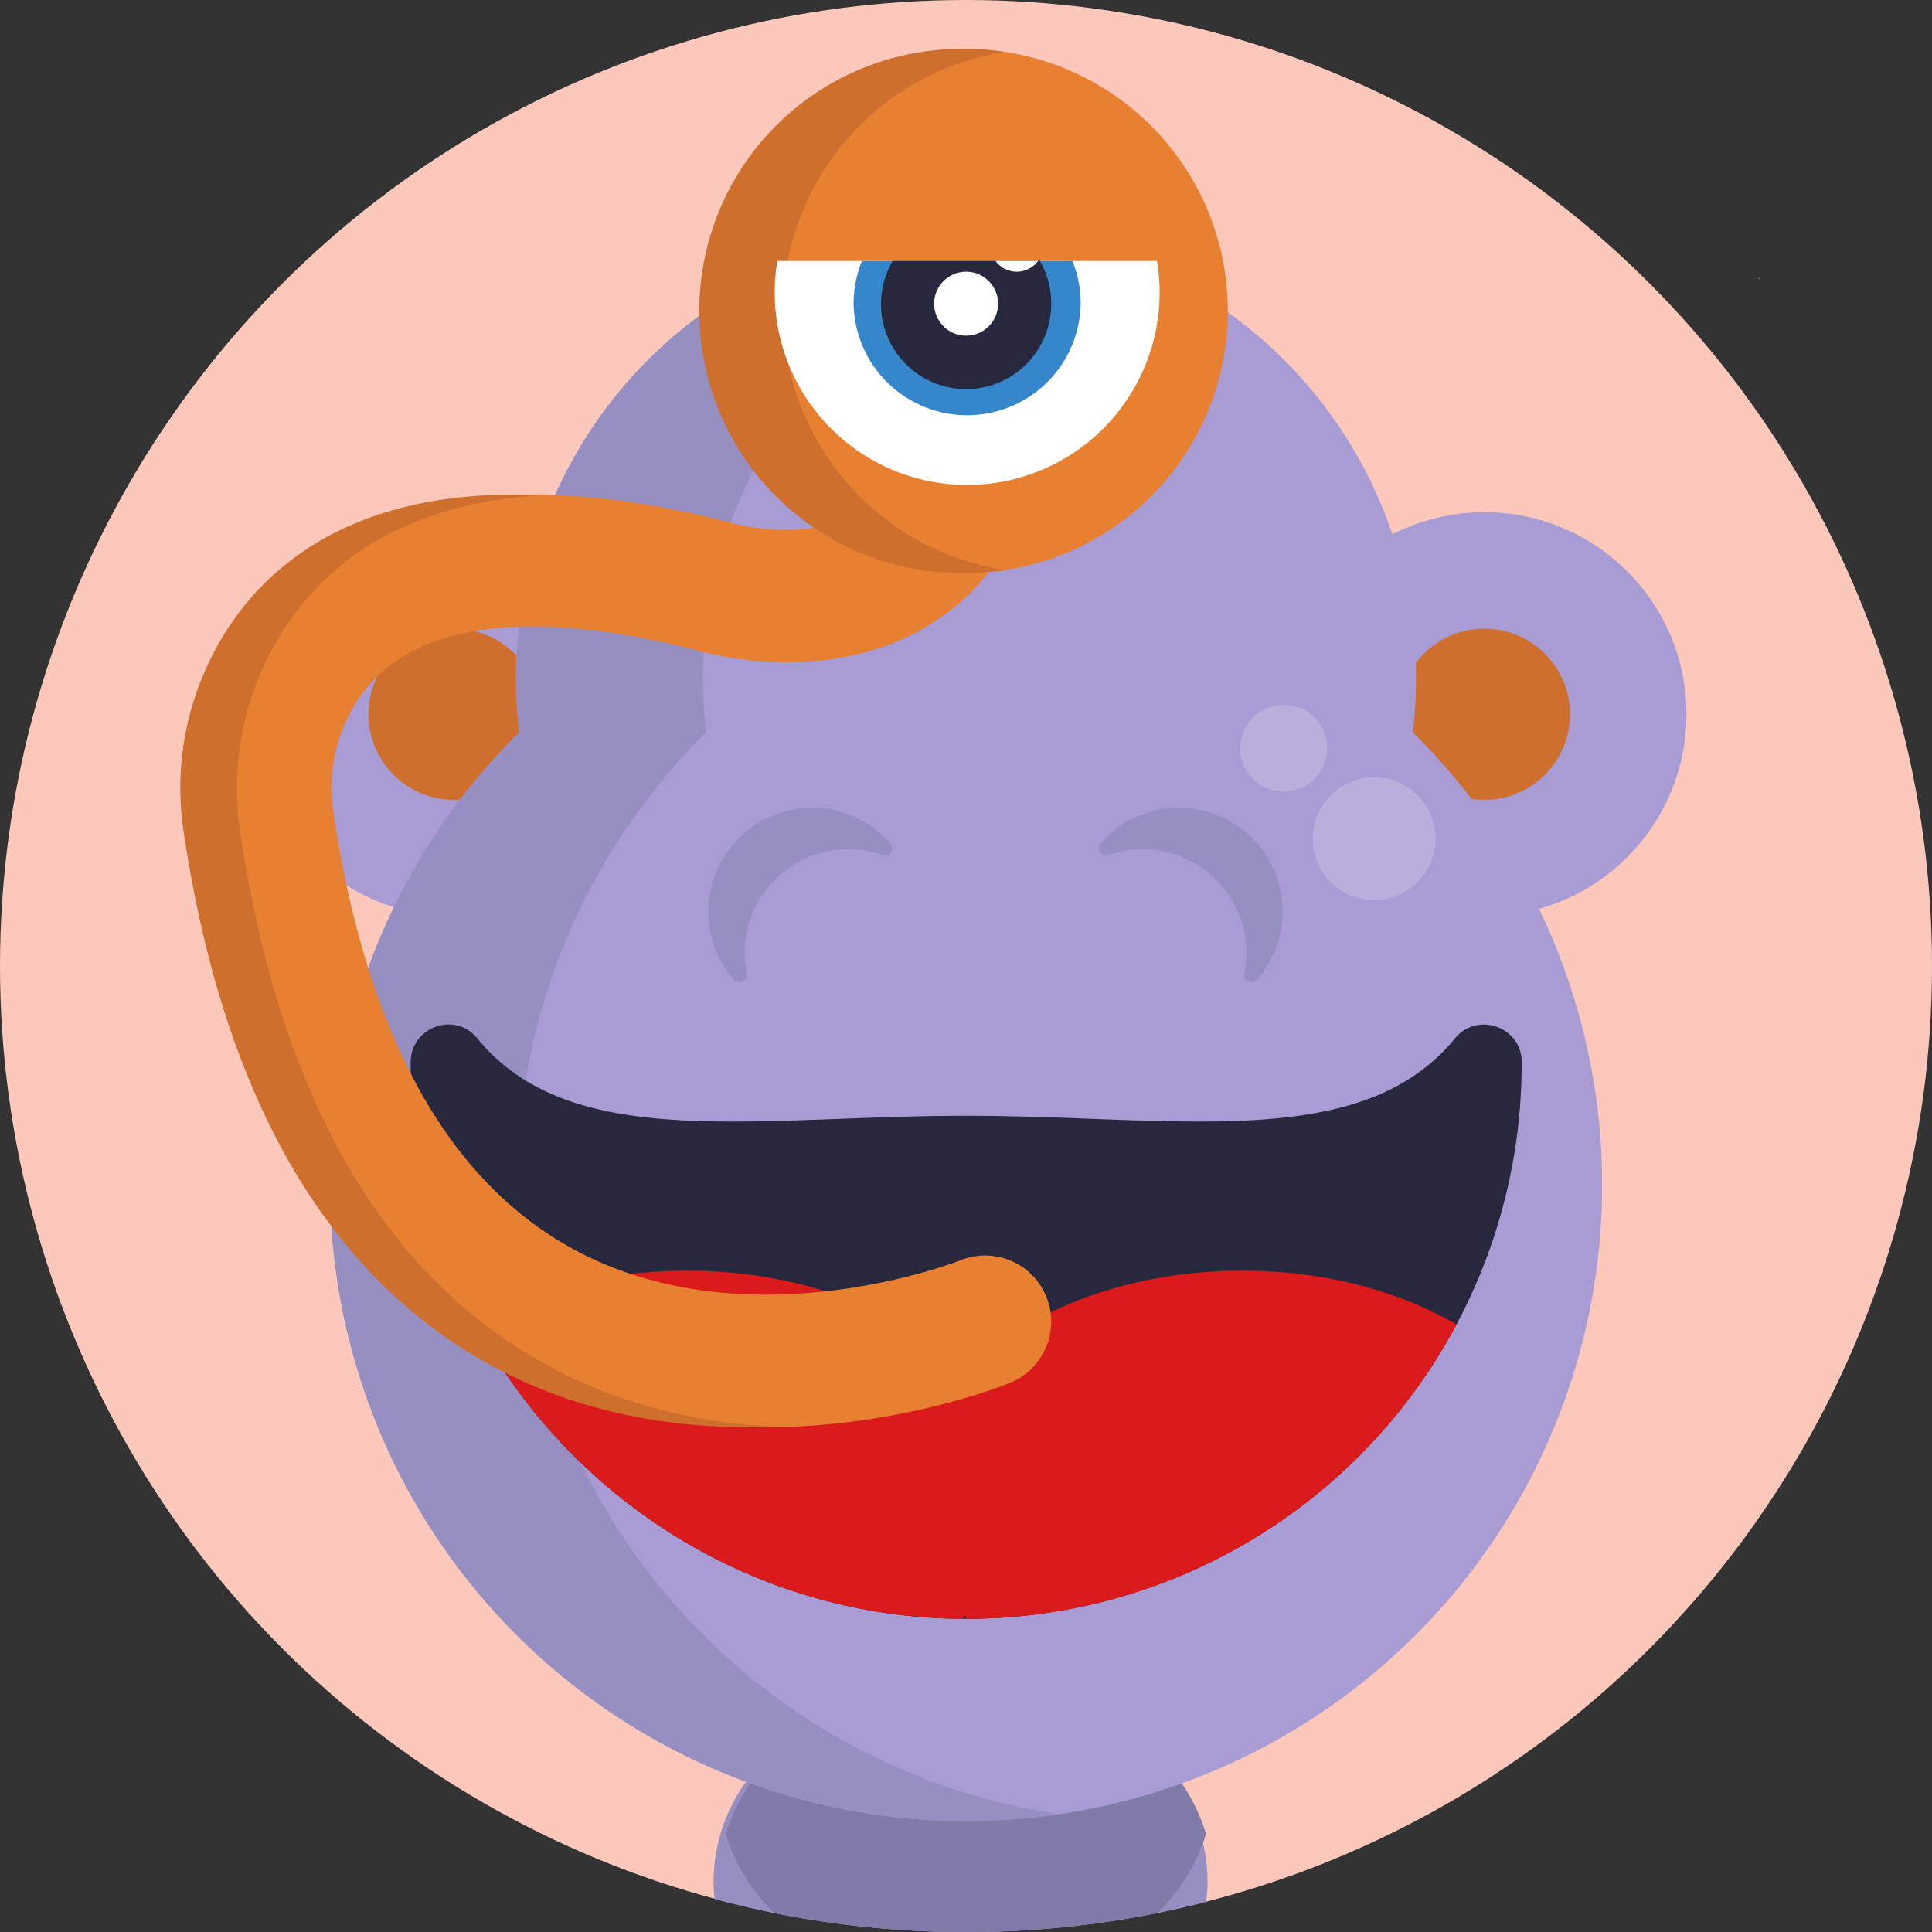 <svg xmlns="http://www.w3.org/2000/svg" viewBox="0 0 512 512"><rect x="0" y="0" width="512" height="512" fill="#333333" stroke="none"/><defs><style>.cls-1{fill:#fcc8bc;}.cls-2{fill:#a99bd4;}.cls-3{fill:#ce6f2e;}.cls-4{fill:#978ec1;}.cls-5{fill:#807ba8;}.cls-6{fill:#27273d;}.cls-7{fill:#db1b1b;}.cls-8{fill:#e88032;}.cls-9{fill:#b8afdd;}.cls-10{fill:#fff;}.cls-11{fill:#3586cb;}</style></defs><title>50 Monsters Avatar Icons</title><g id="BULINE"><circle class="cls-1" cx="256" cy="256" r="256"/></g><g id="Icons"><circle class="cls-2" cx="393.38" cy="189.29" r="53.55"/><circle class="cls-3" cx="393.38" cy="189.29" r="22.68"/><circle class="cls-2" cx="120.34" cy="189.29" r="53.55"/><circle class="cls-3" cx="120.34" cy="189.29" r="22.68"/><path class="cls-4" d="M320,498.49a44,44,0,0,1-.35,5.53q-6.39,1.64-12.9,2.94a258.34,258.34,0,0,1-101.61,0q-8-1.6-15.78-3.71a43.91,43.91,0,0,1-.26-4.75,45.43,45.43,0,0,1,8.57-26.28,58.69,58.69,0,0,1,17.29-16,75.54,75.54,0,0,1,39.59-10.81h.52c24.56.15,45.9,11.28,56.93,27.63h0a46.94,46.94,0,0,1,6.79,15.28A43.45,43.45,0,0,1,320,498.49Z"/><path class="cls-5" d="M319.59,486c-.23.79-.49,1.56-.77,2.33A50.37,50.37,0,0,1,306.77,507a258.34,258.34,0,0,1-101.61,0A49.82,49.82,0,0,1,192.35,486a47.39,47.39,0,0,1,6.46-13.38,58.24,58.24,0,0,1,16.87-16,75.09,75.09,0,0,1,39.41-11.24H256c24.58,0,46,11,57.18,27.24A47.44,47.44,0,0,1,319.59,486Z"/><path class="cls-2" d="M374.42,194.07a119.26,119.26,0,1,0-236.8,0,168.56,168.56,0,1,0,236.8,0Z"/><path class="cls-4" d="M280.78,480.78a171.15,171.15,0,0,1-24.75,1.8,168.54,168.54,0,0,1-118.4-288.51A119.37,119.37,0,0,1,280.78,63a119.3,119.3,0,0,0-94.52,116.7,122.07,122.07,0,0,0,.86,14.39,168.57,168.57,0,0,0,93.66,286.71Z"/><path class="cls-6" d="M403.26,281.4v.37A147.18,147.18,0,0,1,256.36,429h-2c-55.39-.62-103.85-32.24-128.43-78.4a145.72,145.72,0,0,1-17-63.47c-.07-1.88-.1-3.75-.09-5.62,0-9.31,11.71-13.59,17.61-6.38C151.27,305.57,200,295.69,256,295.69s104.76,9.88,129.64-20.57C391.52,268,403.24,272.14,403.26,281.4Z"/><path class="cls-7" d="M386,351A147.15,147.15,0,0,1,256.36,429l-.7-.72c-.23.24-.45.47-.7.71h-.62c-55.39-.62-103.85-32.24-128.43-78.4,15.2-8.65,34.78-13.85,56.15-13.85,30.9,0,58,10.87,73.6,27.29,15.57-16.42,42.71-27.29,73.6-27.29C350.92,336.75,370.74,342.09,386,351Z"/><path class="cls-8" d="M184.45,172.29c5.38,1.55,39.31,10.15,66.07-9.54a60.47,60.47,0,0,0,11.55-11.16,69.44,69.44,0,1,0-45.32-11.85A56.76,56.76,0,0,1,194,138.63l-.6-.17c-90.51-23.31-122.52,13.91-133.55,38.18a76.77,76.77,0,0,0-6.29,43c10.15,69.3,36.86,116.74,79.37,141,23.47,13.39,48.22,17.59,70,17.59,35.31,0,62.88-11,64.71-11.76A17.5,17.5,0,0,0,254.5,334c-.58.23-57.89,22.77-104.4-4-32.56-18.7-53.38-57.57-61.87-115.54a41.85,41.85,0,0,1,3.53-23.43C106.08,159.6,150,163.46,184.45,172.29Z"/><path class="cls-3" d="M266.27,151.06a70.77,70.77,0,0,1-10.66.81,69.46,69.46,0,1,1,0-138.91,70.77,70.77,0,0,1,10.66.81,69.47,69.47,0,0,0,0,137.29Z"/><circle class="cls-9" cx="364.17" cy="222.26" r="16.28"/><circle class="cls-9" cx="340.19" cy="198.28" r="11.53"/><path class="cls-10" d="M307.31,77.66A51,51,0,1,1,206,69.16h69.07a2.7,2.7,0,0,0,.25-.34c.06.11.13.22.19.34H306.6A50.78,50.78,0,0,1,307.31,77.66Z"/><path class="cls-11" d="M286.4,80.49a30.1,30.1,0,0,1-60.19,0,29.68,29.68,0,0,1,2.22-11.33h46.66a2.7,2.7,0,0,0,.25-.34c.06.11.13.22.19.34h8.66A29.86,29.86,0,0,1,286.4,80.49Z"/><path class="cls-6" d="M278.58,80.49a22.55,22.55,0,1,1-42-11.33h38.56a2.7,2.7,0,0,0,.25-.34c.06.11.13.22.19.34A22.43,22.43,0,0,1,278.58,80.49Z"/><path class="cls-10" d="M275.09,69.16a7,7,0,0,1-11.27,0Z"/><circle class="cls-10" cx="256.03" cy="80.48" r="8.48"/><path class="cls-8" d="M466.41,73.91H466a2.7,2.7,0,0,0,.25-.34C466.28,73.68,466.35,73.79,466.41,73.91Z"/><path class="cls-3" d="M142.92,360.62c20.84,11.9,42.71,16.54,62.61,17.42q-3.74.16-7.6.17c-21.79,0-46.55-4.2-70-17.59-42.52-24.26-69.22-71.7-79.38-141a76.89,76.89,0,0,1,6.3-43c9-19.76,31.87-48.11,88.94-45.36C97.59,133.71,78,158.71,69.84,176.64a76.89,76.89,0,0,0-6.3,43C73.7,288.92,100.4,336.36,142.92,360.62Z"/><path class="cls-4" d="M234.77,222.23c.45.46.88.92,1.29,1.39a1.9,1.9,0,0,1-2.07,3,27.5,27.5,0,0,0-36.11,31.46,1.9,1.9,0,0,1-3.27,1.65l-.05,0a27.5,27.5,0,0,1,40.21-37.49Z"/><path class="cls-4" d="M292.86,222.23c-.44.46-.87.92-1.29,1.39a1.9,1.9,0,0,0,2.07,3,27.5,27.5,0,0,1,36.11,31.46,1.9,1.9,0,0,0,3.27,1.65l.05,0a27.5,27.5,0,0,0-40.21-37.49Z"/></g></svg>